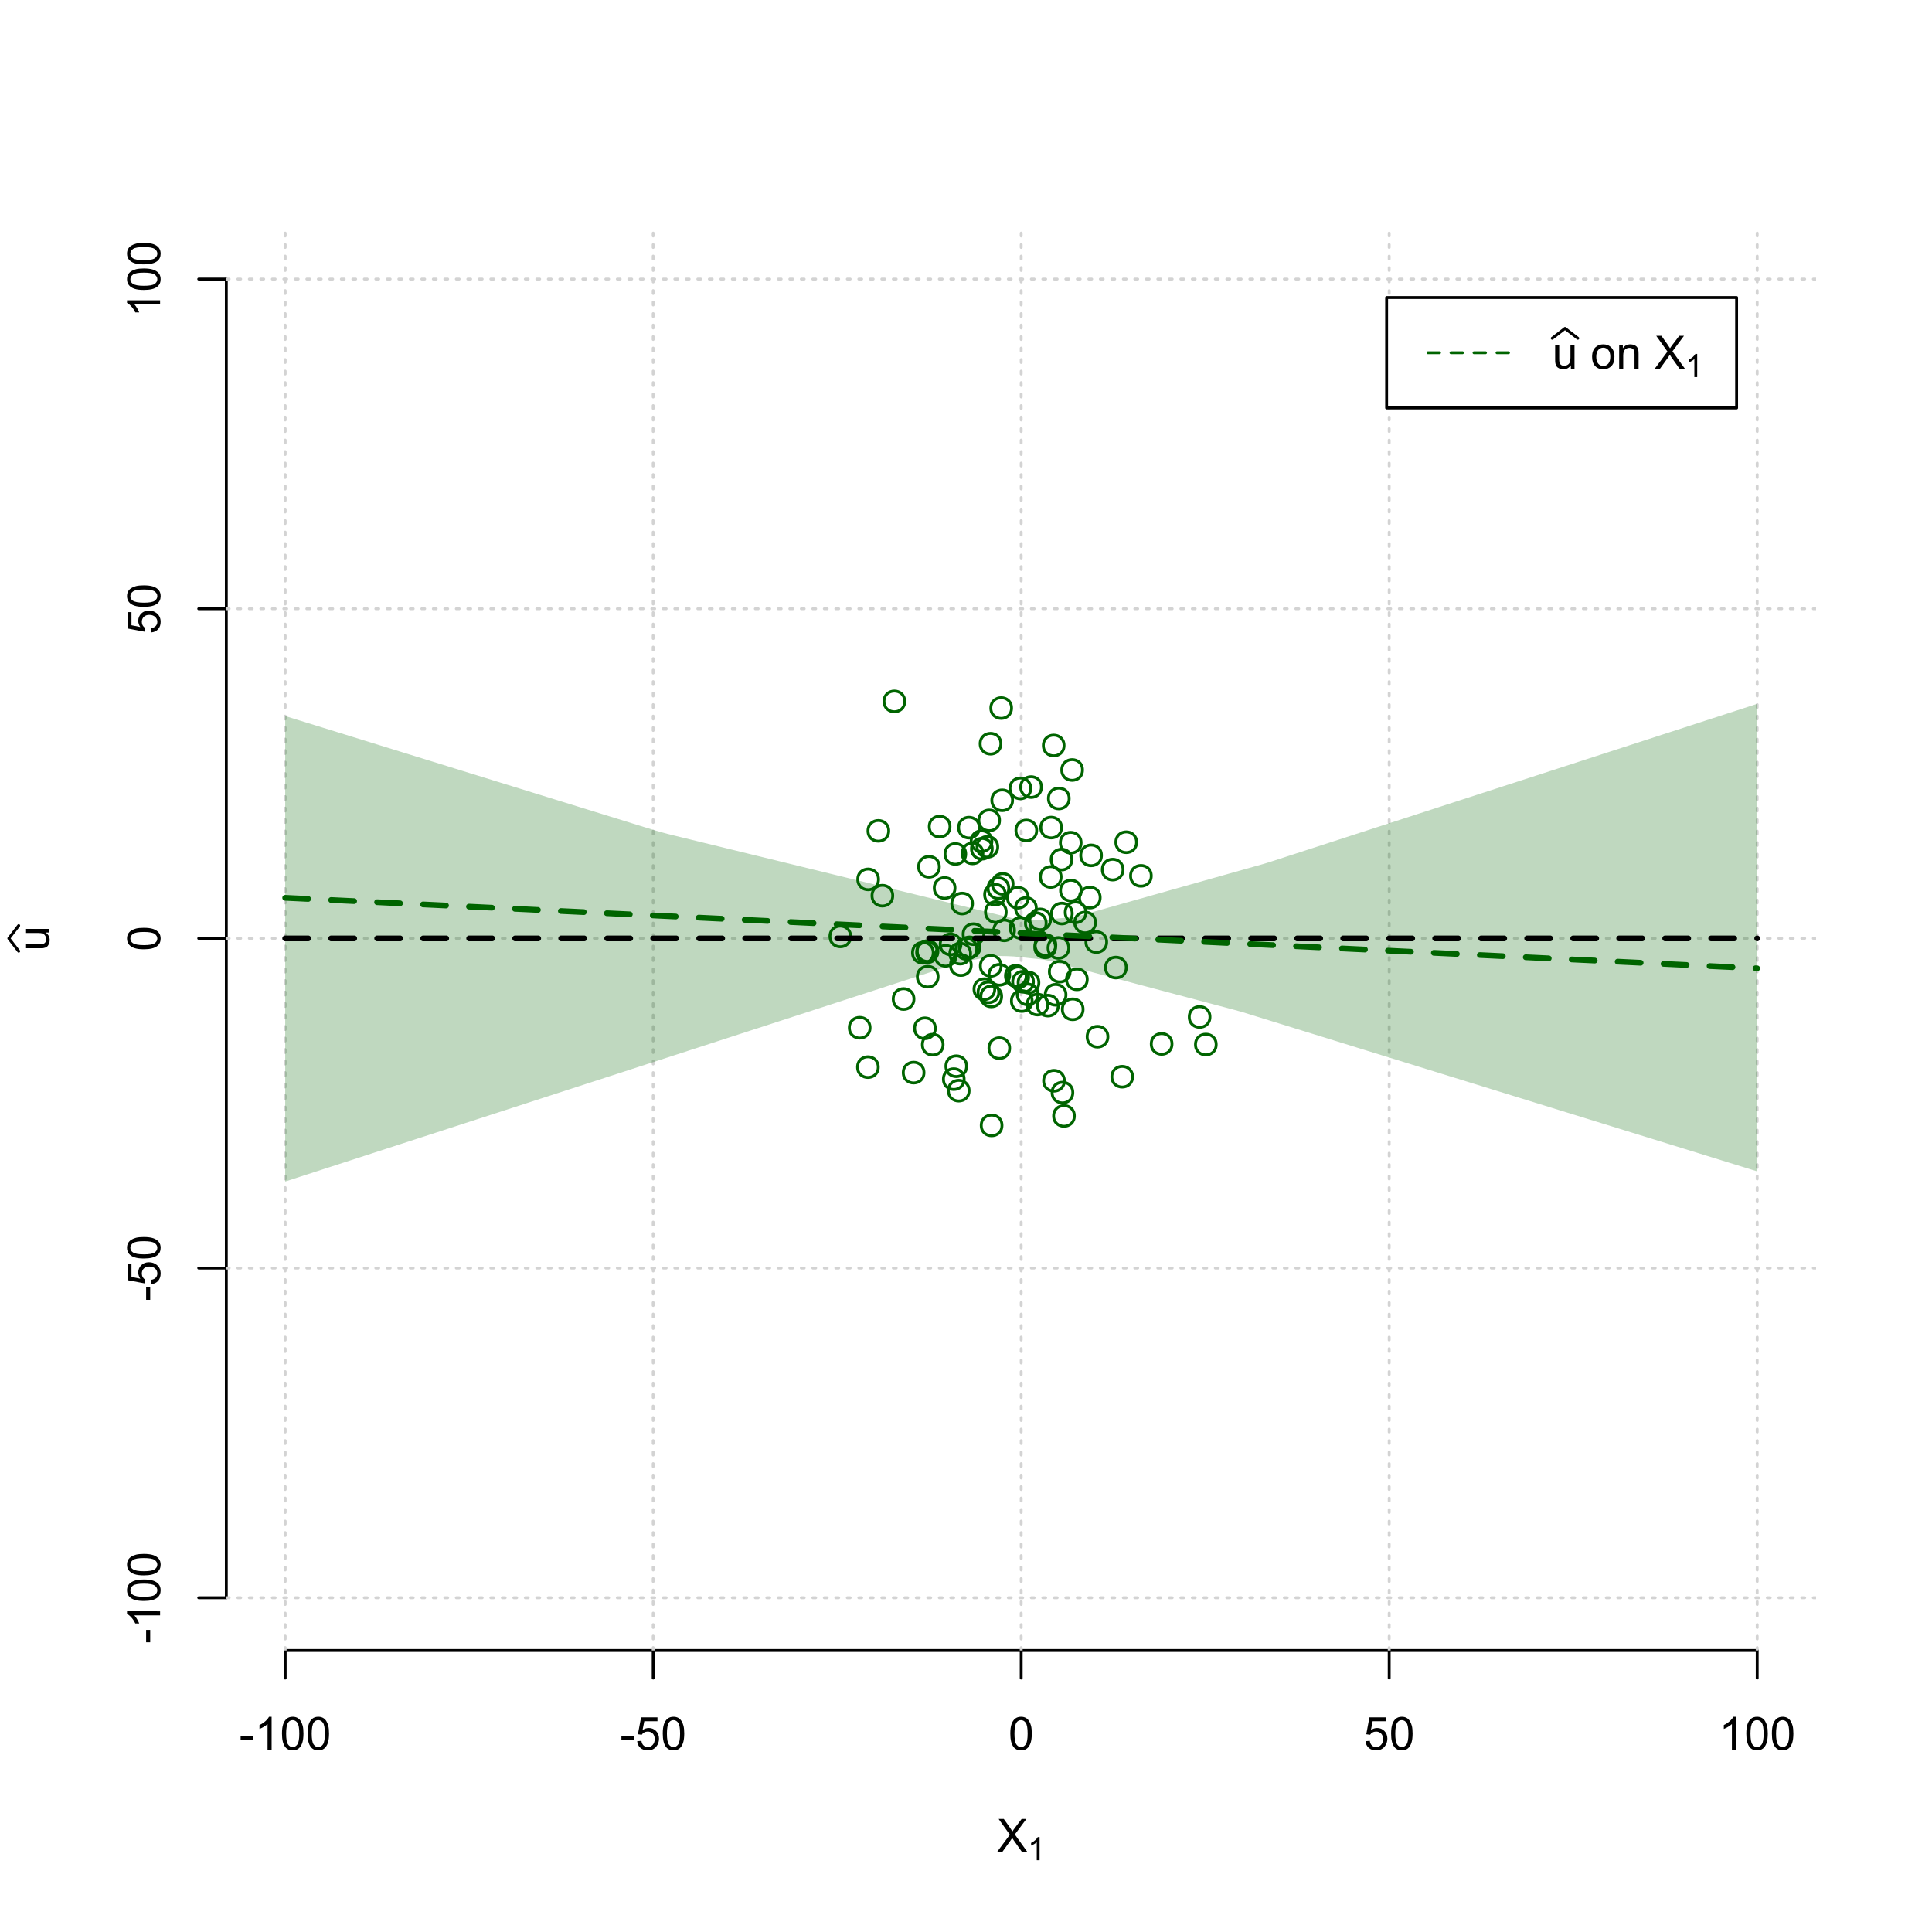 <?xml version="1.0" encoding="UTF-8"?>
<svg xmlns="http://www.w3.org/2000/svg" xmlns:xlink="http://www.w3.org/1999/xlink" width="504pt" height="504pt" viewBox="0 0 504 504" version="1.1">
<defs>
<g>
<symbol overflow="visible" id="glyph0-0">
<path style="stroke:none;" d="M 1.5 0 L 1.5 -7.5 L 7.5 -7.5 L 7.5 0 Z M 1.688 -0.188 L 7.312 -0.188 L 7.312 -7.312 L 1.688 -7.312 Z M 1.688 -0.188 "/>
</symbol>
<symbol overflow="visible" id="glyph0-1">
<path style="stroke:none;" d="M 0.055 0 L 3.375 -4.477 L 0.445 -8.59 L 1.797 -8.59 L 3.359 -6.387 C 3.68 -5.93 3.91 -5.578 4.047 -5.332 C 4.238 -5.645 4.465 -5.969 4.727 -6.312 L 6.457 -8.59 L 7.695 -8.59 L 4.676 -4.539 L 7.93 0 L 6.523 0 L 4.359 -3.062 C 4.238 -3.238 4.113 -3.43 3.984 -3.641 C 3.789 -3.324 3.652 -3.109 3.574 -2.992 L 1.418 0 Z M 0.055 0 "/>
</symbol>
<symbol overflow="visible" id="glyph0-2">
<path style="stroke:none;" d="M 0.383 -2.578 L 0.383 -3.641 L 3.621 -3.641 L 3.621 -2.578 Z M 0.383 -2.578 "/>
</symbol>
<symbol overflow="visible" id="glyph0-3">
<path style="stroke:none;" d="M 4.469 0 L 3.414 0 L 3.414 -6.719 C 3.16 -6.477 2.828 -6.234 2.414 -5.996 C 2 -5.75 1.629 -5.57 1.305 -5.449 L 1.305 -6.469 C 1.895 -6.742 2.41 -7.078 2.852 -7.477 C 3.293 -7.871 3.605 -8.254 3.789 -8.625 L 4.469 -8.625 Z M 4.469 0 "/>
</symbol>
<symbol overflow="visible" id="glyph0-4">
<path style="stroke:none;" d="M 0.5 -4.234 C 0.496 -5.246 0.602 -6.062 0.812 -6.688 C 1.02 -7.305 1.328 -7.785 1.742 -8.121 C 2.148 -8.457 2.668 -8.625 3.297 -8.625 C 3.758 -8.625 4.164 -8.531 4.512 -8.348 C 4.855 -8.16 5.141 -7.891 5.371 -7.543 C 5.594 -7.191 5.773 -6.766 5.906 -6.266 C 6.035 -5.762 6.098 -5.086 6.102 -4.234 C 6.098 -3.227 5.996 -2.414 5.789 -1.797 C 5.578 -1.176 5.266 -0.695 4.859 -0.359 C 4.445 -0.02 3.926 0.145 3.297 0.148 C 2.465 0.145 1.816 -0.148 1.348 -0.742 C 0.781 -1.457 0.496 -2.621 0.5 -4.234 Z M 1.582 -4.234 C 1.582 -2.824 1.746 -1.887 2.074 -1.418 C 2.402 -0.949 2.809 -0.715 3.297 -0.719 C 3.777 -0.715 4.184 -0.949 4.52 -1.422 C 4.848 -1.887 5.016 -2.824 5.016 -4.234 C 5.016 -5.648 4.848 -6.59 4.52 -7.055 C 4.184 -7.516 3.773 -7.746 3.289 -7.75 C 2.801 -7.746 2.414 -7.543 2.125 -7.137 C 1.762 -6.613 1.582 -5.645 1.582 -4.234 Z M 1.582 -4.234 "/>
</symbol>
<symbol overflow="visible" id="glyph0-5">
<path style="stroke:none;" d="M 0.5 -2.25 L 1.605 -2.344 C 1.684 -1.805 1.871 -1.398 2.176 -1.125 C 2.473 -0.852 2.836 -0.715 3.258 -0.719 C 3.766 -0.715 4.195 -0.906 4.547 -1.293 C 4.898 -1.672 5.074 -2.18 5.074 -2.82 C 5.074 -3.414 4.902 -3.891 4.566 -4.242 C 4.227 -4.59 3.785 -4.762 3.242 -4.766 C 2.898 -4.762 2.594 -4.684 2.32 -4.531 C 2.047 -4.375 1.832 -4.176 1.676 -3.93 L 0.688 -4.062 L 1.516 -8.473 L 5.789 -8.473 L 5.789 -7.465 L 2.359 -7.465 L 1.898 -5.156 C 2.414 -5.516 2.953 -5.695 3.523 -5.695 C 4.27 -5.695 4.902 -5.434 5.422 -4.914 C 5.934 -4.395 6.191 -3.727 6.195 -2.914 C 6.191 -2.133 5.965 -1.461 5.516 -0.898 C 4.961 -0.199 4.211 0.145 3.258 0.148 C 2.477 0.145 1.836 -0.07 1.344 -0.508 C 0.844 -0.941 0.562 -1.523 0.5 -2.25 Z M 0.5 -2.25 "/>
</symbol>
<symbol overflow="visible" id="glyph0-6">
<path style="stroke:none;" d="M 4.867 0 L 4.867 -0.914 C 4.379 -0.211 3.723 0.141 2.895 0.141 C 2.527 0.141 2.184 0.07 1.867 -0.07 C 1.547 -0.211 1.309 -0.387 1.156 -0.602 C 1 -0.812 0.895 -1.074 0.832 -1.383 C 0.785 -1.59 0.762 -1.918 0.766 -2.367 L 0.766 -6.223 L 1.82 -6.223 L 1.82 -2.773 C 1.816 -2.219 1.84 -1.848 1.887 -1.656 C 1.949 -1.379 2.09 -1.16 2.309 -1.004 C 2.523 -0.84 2.789 -0.762 3.105 -0.766 C 3.418 -0.762 3.715 -0.844 3.996 -1.008 C 4.273 -1.172 4.469 -1.391 4.586 -1.672 C 4.699 -1.949 4.758 -2.355 4.758 -2.891 L 4.758 -6.223 L 5.812 -6.223 L 5.812 0 Z M 4.867 0 "/>
</symbol>
<symbol overflow="visible" id="glyph0-7">
<path style="stroke:none;" d=""/>
</symbol>
<symbol overflow="visible" id="glyph0-8">
<path style="stroke:none;" d="M 0.398 -3.109 C 0.398 -4.262 0.719 -5.117 1.359 -5.672 C 1.895 -6.133 2.547 -6.363 3.316 -6.363 C 4.172 -6.363 4.871 -6.082 5.414 -5.52 C 5.953 -4.957 6.223 -4.184 6.227 -3.199 C 6.223 -2.398 6.102 -1.766 5.867 -1.309 C 5.625 -0.848 5.277 -0.492 4.82 -0.238 C 4.359 0.016 3.859 0.141 3.316 0.141 C 2.441 0.141 1.734 -0.137 1.203 -0.695 C 0.664 -1.254 0.398 -2.059 0.398 -3.109 Z M 1.484 -3.109 C 1.48 -2.309 1.656 -1.711 2.004 -1.32 C 2.348 -0.922 2.785 -0.727 3.316 -0.727 C 3.84 -0.727 4.273 -0.926 4.621 -1.324 C 4.969 -1.723 5.145 -2.328 5.145 -3.148 C 5.145 -3.914 4.969 -4.496 4.617 -4.895 C 4.266 -5.289 3.832 -5.488 3.316 -5.492 C 2.785 -5.488 2.348 -5.293 2.004 -4.898 C 1.656 -4.5 1.48 -3.902 1.484 -3.109 Z M 1.484 -3.109 "/>
</symbol>
<symbol overflow="visible" id="glyph0-9">
<path style="stroke:none;" d="M 0.789 0 L 0.789 -6.223 L 1.742 -6.223 L 1.742 -5.336 C 2.195 -6.02 2.855 -6.363 3.719 -6.363 C 4.09 -6.363 4.434 -6.293 4.754 -6.16 C 5.066 -6.023 5.305 -5.848 5.461 -5.633 C 5.617 -5.41 5.727 -5.152 5.789 -4.852 C 5.828 -4.656 5.848 -4.312 5.848 -3.828 L 5.848 0 L 4.793 0 L 4.793 -3.785 C 4.793 -4.215 4.75 -4.535 4.668 -4.75 C 4.586 -4.961 4.441 -5.129 4.234 -5.258 C 4.023 -5.383 3.777 -5.449 3.5 -5.449 C 3.047 -5.449 2.66 -5.305 2.332 -5.02 C 2.004 -4.734 1.84 -4.195 1.844 -3.398 L 1.844 0 Z M 0.789 0 "/>
</symbol>
<symbol overflow="visible" id="glyph1-0">
<path style="stroke:none;" d="M 1.051 0 L 1.051 -5.25 L 5.25 -5.25 L 5.25 0 Z M 1.18 -0.133 L 5.117 -0.133 L 5.117 -5.117 L 1.18 -5.117 Z M 1.18 -0.133 "/>
</symbol>
<symbol overflow="visible" id="glyph1-1">
<path style="stroke:none;" d="M 3.129 0 L 2.391 0 L 2.391 -4.703 C 2.211 -4.531 1.977 -4.363 1.691 -4.195 C 1.398 -4.023 1.141 -3.895 0.914 -3.812 L 0.914 -4.527 C 1.328 -4.719 1.688 -4.953 1.996 -5.234 C 2.305 -5.508 2.523 -5.777 2.652 -6.039 L 3.129 -6.039 Z M 3.129 0 "/>
</symbol>
<symbol overflow="visible" id="glyph2-0">
<path style="stroke:none;" d="M 0 -1.5 L -7.5 -1.5 L -7.5 -7.5 L 0 -7.5 Z M -0.188 -1.688 L -0.188 -7.312 L -7.312 -7.312 L -7.312 -1.688 Z M -0.188 -1.688 "/>
</symbol>
<symbol overflow="visible" id="glyph2-1">
<path style="stroke:none;" d="M 0 -4.867 L -0.914 -4.867 C -0.211 -4.379 0.141 -3.723 0.141 -2.895 C 0.141 -2.527 0.07 -2.184 -0.07 -1.867 C -0.211 -1.547 -0.387 -1.309 -0.598 -1.156 C -0.809 -1 -1.07 -0.895 -1.383 -0.832 C -1.59 -0.789 -1.918 -0.766 -2.367 -0.77 L -6.223 -0.77 L -6.223 -1.824 L -2.773 -1.824 C -2.219 -1.82 -1.848 -1.844 -1.656 -1.887 C -1.379 -1.949 -1.16 -2.09 -1.004 -2.309 C -0.84 -2.523 -0.762 -2.789 -0.766 -3.105 C -0.762 -3.418 -0.844 -3.715 -1.008 -3.996 C -1.172 -4.273 -1.391 -4.469 -1.672 -4.586 C -1.945 -4.699 -2.352 -4.758 -2.887 -4.758 L -6.223 -4.758 L -6.223 -5.812 L 0 -5.812 Z M 0 -4.867 "/>
</symbol>
<symbol overflow="visible" id="glyph2-2">
<path style="stroke:none;" d="M -2.578 -0.383 L -3.641 -0.383 L -3.641 -3.621 L -2.578 -3.621 Z M -2.578 -0.383 "/>
</symbol>
<symbol overflow="visible" id="glyph2-3">
<path style="stroke:none;" d="M 0 -4.469 L 0 -3.414 L -6.719 -3.418 C -6.477 -3.16 -6.234 -2.828 -5.996 -2.418 C -5.75 -2.004 -5.57 -1.633 -5.449 -1.309 L -6.469 -1.309 C -6.742 -1.895 -7.078 -2.41 -7.477 -2.852 C -7.871 -3.293 -8.254 -3.605 -8.625 -3.793 L -8.625 -4.473 Z M 0 -4.469 "/>
</symbol>
<symbol overflow="visible" id="glyph2-4">
<path style="stroke:none;" d="M -4.234 -0.5 C -5.246 -0.496 -6.062 -0.602 -6.688 -0.812 C -7.305 -1.02 -7.785 -1.328 -8.121 -1.742 C -8.457 -2.152 -8.625 -2.672 -8.625 -3.301 C -8.625 -3.758 -8.531 -4.164 -8.348 -4.512 C -8.16 -4.859 -7.891 -5.145 -7.543 -5.371 C -7.191 -5.594 -6.766 -5.773 -6.266 -5.906 C -5.762 -6.035 -5.086 -6.098 -4.234 -6.102 C -3.223 -6.098 -2.41 -5.996 -1.793 -5.789 C -1.176 -5.578 -0.695 -5.266 -0.359 -4.859 C -0.02 -4.445 0.145 -3.926 0.148 -3.297 C 0.145 -2.465 -0.148 -1.816 -0.742 -1.348 C -1.457 -0.781 -2.621 -0.496 -4.234 -0.5 Z M -4.234 -1.582 C -2.824 -1.582 -1.887 -1.746 -1.418 -2.074 C -0.949 -2.402 -0.715 -2.809 -0.719 -3.297 C -0.715 -3.777 -0.949 -4.184 -1.422 -4.52 C -1.887 -4.848 -2.824 -5.016 -4.234 -5.016 C -5.648 -5.016 -6.59 -4.848 -7.055 -4.52 C -7.516 -4.188 -7.746 -3.777 -7.75 -3.289 C -7.746 -2.801 -7.543 -2.414 -7.137 -2.129 C -6.613 -1.762 -5.645 -1.582 -4.234 -1.582 Z M -4.234 -1.582 "/>
</symbol>
<symbol overflow="visible" id="glyph2-5">
<path style="stroke:none;" d="M -2.25 -0.5 L -2.344 -1.605 C -1.805 -1.684 -1.398 -1.871 -1.125 -2.176 C -0.852 -2.473 -0.715 -2.836 -0.719 -3.258 C -0.715 -3.766 -0.906 -4.195 -1.293 -4.547 C -1.672 -4.898 -2.18 -5.074 -2.816 -5.074 C -3.414 -5.074 -3.891 -4.902 -4.242 -4.566 C -4.59 -4.227 -4.762 -3.785 -4.766 -3.242 C -4.762 -2.898 -4.684 -2.594 -4.531 -2.32 C -4.375 -2.047 -4.176 -1.832 -3.93 -1.676 L -4.062 -0.688 L -8.473 -1.52 L -8.473 -5.789 L -7.465 -5.789 L -7.465 -2.363 L -5.156 -1.898 C -5.516 -2.414 -5.695 -2.953 -5.695 -3.523 C -5.695 -4.27 -5.434 -4.902 -4.914 -5.422 C -4.395 -5.934 -3.727 -6.191 -2.91 -6.195 C -2.133 -6.191 -1.461 -5.965 -0.895 -5.516 C -0.199 -4.961 0.145 -4.211 0.148 -3.258 C 0.145 -2.477 -0.07 -1.836 -0.508 -1.344 C -0.941 -0.848 -1.523 -0.566 -2.25 -0.5 Z M -2.25 -0.5 "/>
</symbol>
</g>
<clipPath id="clip1">
  <path d="M 74 59.039 L 75 59.039 L 75 430.559 L 74 430.559 Z M 74 59.039 "/>
</clipPath>
<clipPath id="clip2">
  <path d="M 170 59.039 L 171 59.039 L 171 430.559 L 170 430.559 Z M 170 59.039 "/>
</clipPath>
<clipPath id="clip3">
  <path d="M 266 59.039 L 267 59.039 L 267 430.559 L 266 430.559 Z M 266 59.039 "/>
</clipPath>
<clipPath id="clip4">
  <path d="M 362 59.039 L 363 59.039 L 363 430.559 L 362 430.559 Z M 362 59.039 "/>
</clipPath>
<clipPath id="clip5">
  <path d="M 458 59.039 L 459 59.039 L 459 430.559 L 458 430.559 Z M 458 59.039 "/>
</clipPath>
<clipPath id="clip6">
  <path d="M 59.039 416 L 473.758 416 L 473.758 418 L 59.039 418 Z M 59.039 416 "/>
</clipPath>
<clipPath id="clip7">
  <path d="M 59.039 330 L 473.758 330 L 473.758 332 L 59.039 332 Z M 59.039 330 "/>
</clipPath>
<clipPath id="clip8">
  <path d="M 59.039 244 L 473.758 244 L 473.758 246 L 59.039 246 Z M 59.039 244 "/>
</clipPath>
<clipPath id="clip9">
  <path d="M 59.039 158 L 473.758 158 L 473.758 160 L 59.039 160 Z M 59.039 158 "/>
</clipPath>
<clipPath id="clip10">
  <path d="M 59.039 72 L 473.758 72 L 473.758 74 L 59.039 74 Z M 59.039 72 "/>
</clipPath>
</defs>
<g id="surface3366">
<rect x="0" y="0" width="504" height="504" style="fill:rgb(100%,100%,100%);fill-opacity:1;stroke:none;"/>
<g style="fill:rgb(0%,0%,0%);fill-opacity:1;">
  <use xlink:href="#glyph0-1" x="260.062" y="483.102"/>
</g>
<g style="fill:rgb(0%,0%,0%);fill-opacity:1;">
  <use xlink:href="#glyph1-1" x="268.066" y="485.281"/>
</g>
<g style="fill:rgb(0%,0%,0%);fill-opacity:1;">
  <use xlink:href="#glyph2-1" x="12.82" y="248.137"/>
</g>
<path style="fill:none;stroke-width:0.75;stroke-linecap:round;stroke-linejoin:round;stroke:rgb(0%,0%,0%);stroke-opacity:1;stroke-miterlimit:10;" d="M 4.879 248.137 L 2.301 244.801 L 4.879 241.465 "/>
<path style="fill:none;stroke-width:0.75;stroke-linecap:round;stroke-linejoin:round;stroke:rgb(0%,0%,0%);stroke-opacity:1;stroke-miterlimit:10;" d="M 74.398 430.559 L 458.398 430.559 "/>
<path style="fill:none;stroke-width:0.75;stroke-linecap:round;stroke-linejoin:round;stroke:rgb(0%,0%,0%);stroke-opacity:1;stroke-miterlimit:10;" d="M 74.398 430.559 L 74.398 437.762 "/>
<path style="fill:none;stroke-width:0.75;stroke-linecap:round;stroke-linejoin:round;stroke:rgb(0%,0%,0%);stroke-opacity:1;stroke-miterlimit:10;" d="M 170.398 430.559 L 170.398 437.762 "/>
<path style="fill:none;stroke-width:0.75;stroke-linecap:round;stroke-linejoin:round;stroke:rgb(0%,0%,0%);stroke-opacity:1;stroke-miterlimit:10;" d="M 266.398 430.559 L 266.398 437.762 "/>
<path style="fill:none;stroke-width:0.75;stroke-linecap:round;stroke-linejoin:round;stroke:rgb(0%,0%,0%);stroke-opacity:1;stroke-miterlimit:10;" d="M 362.398 430.559 L 362.398 437.762 "/>
<path style="fill:none;stroke-width:0.75;stroke-linecap:round;stroke-linejoin:round;stroke:rgb(0%,0%,0%);stroke-opacity:1;stroke-miterlimit:10;" d="M 458.398 430.559 L 458.398 437.762 "/>
<g style="fill:rgb(0%,0%,0%);fill-opacity:1;">
  <use xlink:href="#glyph0-2" x="62.391" y="456.48"/>
  <use xlink:href="#glyph0-3" x="66.387" y="456.48"/>
  <use xlink:href="#glyph0-4" x="73.061" y="456.48"/>
  <use xlink:href="#glyph0-4" x="79.734" y="456.48"/>
</g>
<g style="fill:rgb(0%,0%,0%);fill-opacity:1;">
  <use xlink:href="#glyph0-2" x="161.727" y="456.48"/>
  <use xlink:href="#glyph0-5" x="165.723" y="456.48"/>
  <use xlink:href="#glyph0-4" x="172.396" y="456.48"/>
</g>
<g style="fill:rgb(0%,0%,0%);fill-opacity:1;">
  <use xlink:href="#glyph0-4" x="263.062" y="456.48"/>
</g>
<g style="fill:rgb(0%,0%,0%);fill-opacity:1;">
  <use xlink:href="#glyph0-5" x="355.727" y="456.48"/>
  <use xlink:href="#glyph0-4" x="362.4" y="456.48"/>
</g>
<g style="fill:rgb(0%,0%,0%);fill-opacity:1;">
  <use xlink:href="#glyph0-3" x="448.387" y="456.48"/>
  <use xlink:href="#glyph0-4" x="455.061" y="456.48"/>
  <use xlink:href="#glyph0-4" x="461.734" y="456.48"/>
</g>
<path style="fill:none;stroke-width:0.75;stroke-linecap:round;stroke-linejoin:round;stroke:rgb(0%,0%,0%);stroke-opacity:1;stroke-miterlimit:10;" d="M 59.039 416.801 L 59.039 72.801 "/>
<path style="fill:none;stroke-width:0.75;stroke-linecap:round;stroke-linejoin:round;stroke:rgb(0%,0%,0%);stroke-opacity:1;stroke-miterlimit:10;" d="M 59.039 416.801 L 51.84 416.801 "/>
<path style="fill:none;stroke-width:0.75;stroke-linecap:round;stroke-linejoin:round;stroke:rgb(0%,0%,0%);stroke-opacity:1;stroke-miterlimit:10;" d="M 59.039 330.801 L 51.84 330.801 "/>
<path style="fill:none;stroke-width:0.75;stroke-linecap:round;stroke-linejoin:round;stroke:rgb(0%,0%,0%);stroke-opacity:1;stroke-miterlimit:10;" d="M 59.039 244.801 L 51.84 244.801 "/>
<path style="fill:none;stroke-width:0.75;stroke-linecap:round;stroke-linejoin:round;stroke:rgb(0%,0%,0%);stroke-opacity:1;stroke-miterlimit:10;" d="M 59.039 158.801 L 51.84 158.801 "/>
<path style="fill:none;stroke-width:0.75;stroke-linecap:round;stroke-linejoin:round;stroke:rgb(0%,0%,0%);stroke-opacity:1;stroke-miterlimit:10;" d="M 59.039 72.801 L 51.84 72.801 "/>
<g style="fill:rgb(0%,0%,0%);fill-opacity:1;">
  <use xlink:href="#glyph2-2" x="41.762" y="428.809"/>
  <use xlink:href="#glyph2-3" x="41.762" y="424.812"/>
  <use xlink:href="#glyph2-4" x="41.762" y="418.139"/>
  <use xlink:href="#glyph2-4" x="41.762" y="411.465"/>
</g>
<g style="fill:rgb(0%,0%,0%);fill-opacity:1;">
  <use xlink:href="#glyph2-2" x="41.762" y="339.473"/>
  <use xlink:href="#glyph2-5" x="41.762" y="335.477"/>
  <use xlink:href="#glyph2-4" x="41.762" y="328.803"/>
</g>
<g style="fill:rgb(0%,0%,0%);fill-opacity:1;">
  <use xlink:href="#glyph2-4" x="41.762" y="248.137"/>
</g>
<g style="fill:rgb(0%,0%,0%);fill-opacity:1;">
  <use xlink:href="#glyph2-5" x="41.762" y="165.473"/>
  <use xlink:href="#glyph2-4" x="41.762" y="158.799"/>
</g>
<g style="fill:rgb(0%,0%,0%);fill-opacity:1;">
  <use xlink:href="#glyph2-3" x="41.762" y="82.812"/>
  <use xlink:href="#glyph2-4" x="41.762" y="76.139"/>
  <use xlink:href="#glyph2-4" x="41.762" y="69.465"/>
</g>
<g clip-path="url(#clip1)" clip-rule="nonzero">
<path style="fill:none;stroke-width:0.75;stroke-linecap:round;stroke-linejoin:round;stroke:rgb(82.745%,82.745%,82.745%);stroke-opacity:1;stroke-dasharray:0.75,2.25;stroke-miterlimit:10;" d="M 74.398 430.559 L 74.398 59.039 "/>
</g>
<g clip-path="url(#clip2)" clip-rule="nonzero">
<path style="fill:none;stroke-width:0.75;stroke-linecap:round;stroke-linejoin:round;stroke:rgb(82.745%,82.745%,82.745%);stroke-opacity:1;stroke-dasharray:0.75,2.25;stroke-miterlimit:10;" d="M 170.398 430.559 L 170.398 59.039 "/>
</g>
<g clip-path="url(#clip3)" clip-rule="nonzero">
<path style="fill:none;stroke-width:0.75;stroke-linecap:round;stroke-linejoin:round;stroke:rgb(82.745%,82.745%,82.745%);stroke-opacity:1;stroke-dasharray:0.75,2.25;stroke-miterlimit:10;" d="M 266.398 430.559 L 266.398 59.039 "/>
</g>
<g clip-path="url(#clip4)" clip-rule="nonzero">
<path style="fill:none;stroke-width:0.75;stroke-linecap:round;stroke-linejoin:round;stroke:rgb(82.745%,82.745%,82.745%);stroke-opacity:1;stroke-dasharray:0.75,2.25;stroke-miterlimit:10;" d="M 362.398 430.559 L 362.398 59.039 "/>
</g>
<g clip-path="url(#clip5)" clip-rule="nonzero">
<path style="fill:none;stroke-width:0.75;stroke-linecap:round;stroke-linejoin:round;stroke:rgb(82.745%,82.745%,82.745%);stroke-opacity:1;stroke-dasharray:0.75,2.25;stroke-miterlimit:10;" d="M 458.398 430.559 L 458.398 59.039 "/>
</g>
<g clip-path="url(#clip6)" clip-rule="nonzero">
<path style="fill:none;stroke-width:0.75;stroke-linecap:round;stroke-linejoin:round;stroke:rgb(82.745%,82.745%,82.745%);stroke-opacity:1;stroke-dasharray:0.75,2.25;stroke-miterlimit:10;" d="M 59.039 416.801 L 473.762 416.801 "/>
</g>
<g clip-path="url(#clip7)" clip-rule="nonzero">
<path style="fill:none;stroke-width:0.75;stroke-linecap:round;stroke-linejoin:round;stroke:rgb(82.745%,82.745%,82.745%);stroke-opacity:1;stroke-dasharray:0.75,2.25;stroke-miterlimit:10;" d="M 59.039 330.801 L 473.762 330.801 "/>
</g>
<g clip-path="url(#clip8)" clip-rule="nonzero">
<path style="fill:none;stroke-width:0.75;stroke-linecap:round;stroke-linejoin:round;stroke:rgb(82.745%,82.745%,82.745%);stroke-opacity:1;stroke-dasharray:0.75,2.25;stroke-miterlimit:10;" d="M 59.039 244.801 L 473.762 244.801 "/>
</g>
<g clip-path="url(#clip9)" clip-rule="nonzero">
<path style="fill:none;stroke-width:0.75;stroke-linecap:round;stroke-linejoin:round;stroke:rgb(82.745%,82.745%,82.745%);stroke-opacity:1;stroke-dasharray:0.75,2.25;stroke-miterlimit:10;" d="M 59.039 158.801 L 473.762 158.801 "/>
</g>
<g clip-path="url(#clip10)" clip-rule="nonzero">
<path style="fill:none;stroke-width:0.75;stroke-linecap:round;stroke-linejoin:round;stroke:rgb(82.745%,82.745%,82.745%);stroke-opacity:1;stroke-dasharray:0.75,2.25;stroke-miterlimit:10;" d="M 59.039 72.801 L 473.762 72.801 "/>
</g>
<path style=" stroke:none;fill-rule:nonzero;fill:rgb(0%,39.216%,0%);fill-opacity:0.251;" d="M 74.398 127.398 L 74.398 186.789 L 76.32 187.383 L 78.238 187.977 L 80.16 188.57 L 82.078 189.164 L 85.922 190.352 L 87.84 190.945 L 89.762 191.539 L 91.68 192.133 L 93.602 192.727 L 95.52 193.32 L 97.441 193.914 L 99.359 194.508 L 101.281 195.102 L 103.199 195.695 L 105.121 196.289 L 107.039 196.883 L 108.961 197.477 L 110.879 198.07 L 112.801 198.664 L 114.719 199.258 L 116.641 199.852 L 118.559 200.449 L 120.48 201.043 L 122.398 201.637 L 124.32 202.23 L 126.238 202.824 L 128.16 203.418 L 130.078 204.012 L 133.922 205.199 L 135.84 205.793 L 137.762 206.387 L 139.68 206.98 L 141.602 207.574 L 143.52 208.168 L 145.441 208.762 L 147.359 209.355 L 149.281 209.949 L 151.199 210.543 L 153.121 211.137 L 155.039 211.73 L 156.961 212.324 L 158.879 212.918 L 160.801 213.512 L 162.719 214.105 L 164.641 214.703 L 166.559 215.297 L 168.48 215.891 L 170.398 216.484 L 172.32 217.043 L 174.238 217.559 L 176.16 218.039 L 178.078 218.508 L 181.922 219.445 L 183.84 219.914 L 185.762 220.383 L 187.68 220.852 L 189.602 221.32 L 191.52 221.789 L 193.441 222.262 L 195.359 222.73 L 197.281 223.199 L 199.199 223.668 L 201.121 224.137 L 203.039 224.605 L 204.961 225.074 L 206.879 225.543 L 208.801 226.012 L 210.719 226.48 L 212.641 226.949 L 214.559 227.422 L 216.48 227.891 L 218.398 228.359 L 220.32 228.828 L 222.238 229.297 L 224.16 229.766 L 226.078 230.234 L 229.922 231.172 L 231.84 231.641 L 233.762 232.109 L 235.68 232.582 L 237.602 233.051 L 239.52 233.52 L 241.441 233.988 L 243.359 234.457 L 245.281 234.926 L 247.199 235.395 L 249.121 235.863 L 251.039 236.332 L 252.961 236.801 L 254.879 237.273 L 256.801 237.742 L 258.719 238.211 L 260.641 238.68 L 262.559 239.148 L 264.48 239.617 L 266.398 239.746 L 268.32 239.848 L 270.238 239.945 L 272.16 240 L 274.078 239.801 L 276 239.605 L 277.922 239.406 L 279.84 239.211 L 281.762 238.855 L 283.68 238.316 L 285.602 237.773 L 287.52 237.234 L 289.441 236.691 L 291.359 236.152 L 293.281 235.609 L 295.199 235.07 L 297.121 234.527 L 299.039 233.988 L 300.961 233.445 L 302.879 232.906 L 304.801 232.363 L 306.719 231.824 L 308.641 231.281 L 310.559 230.742 L 312.48 230.199 L 314.398 229.66 L 316.32 229.117 L 318.238 228.578 L 320.16 228.035 L 322.078 227.496 L 324 226.953 L 325.922 226.414 L 327.84 225.871 L 329.762 225.332 L 331.68 224.734 L 333.602 224.109 L 335.52 223.488 L 337.441 222.863 L 339.359 222.242 L 341.281 221.617 L 343.199 220.996 L 345.121 220.371 L 347.039 219.75 L 348.961 219.125 L 350.879 218.504 L 352.801 217.879 L 354.719 217.254 L 356.641 216.633 L 358.559 216.008 L 360.48 215.387 L 362.398 214.762 L 364.32 214.141 L 366.238 213.516 L 368.16 212.895 L 370.078 212.27 L 372 211.648 L 373.922 211.023 L 375.84 210.402 L 377.762 209.777 L 379.68 209.156 L 381.602 208.531 L 383.52 207.91 L 385.441 207.285 L 387.359 206.664 L 389.281 206.039 L 391.199 205.418 L 393.121 204.793 L 395.039 204.172 L 396.961 203.547 L 398.879 202.926 L 400.801 202.301 L 402.719 201.68 L 404.641 201.055 L 406.559 200.434 L 408.48 199.809 L 410.398 199.188 L 412.32 198.562 L 414.238 197.941 L 416.16 197.316 L 418.078 196.695 L 420 196.07 L 421.922 195.449 L 423.84 194.824 L 425.762 194.203 L 427.68 193.578 L 429.602 192.953 L 431.52 192.332 L 433.441 191.707 L 435.359 191.086 L 437.281 190.461 L 439.199 189.84 L 441.121 189.215 L 443.039 188.594 L 444.961 187.969 L 446.879 187.348 L 448.801 186.723 L 450.719 186.102 L 452.641 185.477 L 454.559 184.855 L 456.48 184.23 L 458.398 183.609 L 458.398 121.301 L 458.398 364.961 L 458.398 305.57 L 456.48 304.977 L 454.559 304.383 L 452.641 303.789 L 450.719 303.195 L 448.801 302.602 L 446.879 302.008 L 444.961 301.41 L 443.039 300.816 L 441.121 300.223 L 439.199 299.629 L 437.281 299.035 L 435.359 298.441 L 433.441 297.848 L 431.52 297.254 L 429.602 296.66 L 427.68 296.066 L 425.762 295.473 L 423.84 294.879 L 421.922 294.285 L 418.078 293.098 L 416.16 292.504 L 414.238 291.91 L 412.32 291.316 L 410.398 290.723 L 408.48 290.129 L 406.559 289.535 L 404.641 288.941 L 402.719 288.348 L 400.801 287.754 L 398.879 287.156 L 396.961 286.562 L 395.039 285.969 L 393.121 285.375 L 391.199 284.781 L 389.281 284.188 L 387.359 283.594 L 385.441 283 L 383.52 282.406 L 381.602 281.812 L 379.68 281.219 L 377.762 280.625 L 375.84 280.031 L 373.922 279.438 L 370.078 278.25 L 368.16 277.656 L 366.238 277.062 L 364.32 276.469 L 362.398 275.875 L 360.48 275.281 L 358.559 274.688 L 356.641 274.094 L 354.719 273.5 L 352.801 272.906 L 350.879 272.309 L 348.961 271.715 L 347.039 271.121 L 345.121 270.527 L 343.199 269.934 L 341.281 269.34 L 339.359 268.746 L 337.441 268.152 L 335.52 267.559 L 333.602 266.965 L 331.68 266.371 L 329.762 265.777 L 327.84 265.184 L 325.922 264.59 L 324 263.996 L 322.078 263.461 L 320.16 262.949 L 318.238 262.441 L 316.32 261.934 L 314.398 261.426 L 312.48 260.914 L 310.559 260.406 L 308.641 259.898 L 306.719 259.391 L 304.801 258.879 L 302.879 258.371 L 300.961 257.863 L 299.039 257.355 L 297.121 256.844 L 295.199 256.336 L 293.281 255.828 L 291.359 255.32 L 289.441 254.809 L 287.52 254.301 L 285.602 253.793 L 283.68 253.281 L 281.762 252.773 L 279.84 252.266 L 277.922 251.758 L 276 251.246 L 274.078 250.738 L 272.16 250.316 L 270.238 250.113 L 268.32 249.914 L 266.398 249.711 L 264.48 249.508 L 262.559 249.418 L 260.641 249.387 L 258.719 249.52 L 256.801 249.871 L 254.879 250.219 L 252.961 250.57 L 251.039 250.941 L 249.121 251.527 L 247.199 252.148 L 245.281 252.773 L 243.359 253.395 L 241.441 254.02 L 239.52 254.641 L 237.602 255.266 L 235.68 255.887 L 233.762 256.512 L 231.84 257.133 L 229.922 257.758 L 228 258.379 L 226.078 259.004 L 224.16 259.625 L 222.238 260.25 L 220.32 260.871 L 218.398 261.496 L 216.48 262.117 L 214.559 262.742 L 212.641 263.363 L 210.719 263.988 L 208.801 264.609 L 206.879 265.234 L 204.961 265.859 L 203.039 266.48 L 201.121 267.105 L 199.199 267.727 L 197.281 268.352 L 195.359 268.973 L 193.441 269.598 L 191.52 270.219 L 189.602 270.844 L 187.68 271.465 L 185.762 272.09 L 183.84 272.711 L 181.922 273.336 L 180 273.957 L 178.078 274.582 L 176.16 275.203 L 174.238 275.828 L 172.32 276.449 L 170.398 277.074 L 168.48 277.695 L 166.559 278.32 L 164.641 278.941 L 162.719 279.566 L 160.801 280.188 L 158.879 280.812 L 156.961 281.434 L 155.039 282.059 L 153.121 282.68 L 151.199 283.305 L 149.281 283.926 L 147.359 284.551 L 145.441 285.172 L 143.52 285.797 L 141.602 286.418 L 139.68 287.043 L 137.762 287.664 L 135.84 288.289 L 133.922 288.91 L 130.078 290.16 L 128.16 290.781 L 126.238 291.406 L 124.32 292.027 L 122.398 292.652 L 120.48 293.273 L 118.559 293.898 L 116.641 294.52 L 114.719 295.145 L 112.801 295.766 L 110.879 296.391 L 108.961 297.012 L 107.039 297.637 L 105.121 298.258 L 103.199 298.883 L 101.281 299.504 L 99.359 300.129 L 97.441 300.75 L 95.52 301.375 L 93.602 301.996 L 91.68 302.621 L 89.762 303.242 L 87.84 303.867 L 85.922 304.488 L 84 305.113 L 82.078 305.734 L 80.16 306.359 L 78.238 306.98 L 76.32 307.605 L 74.398 308.227 L 74.398 370.539 Z M 74.398 127.398 "/>
<path style="fill:none;stroke-width:0.75;stroke-linecap:round;stroke-linejoin:round;stroke:rgb(0%,39.216%,0%);stroke-opacity:1;stroke-miterlimit:10;" d="M 263.391 273.426 C 263.391 277.027 257.992 277.027 257.992 273.426 C 257.992 269.824 263.391 269.824 263.391 273.426 "/>
<path style="fill:none;stroke-width:0.75;stroke-linecap:round;stroke-linejoin:round;stroke:rgb(0%,39.216%,0%);stroke-opacity:1;stroke-miterlimit:10;" d="M 255.621 247.137 C 255.621 250.734 250.219 250.734 250.219 247.137 C 250.219 243.535 255.621 243.535 255.621 247.137 "/>
<path style="fill:none;stroke-width:0.75;stroke-linecap:round;stroke-linejoin:round;stroke:rgb(0%,39.216%,0%);stroke-opacity:1;stroke-miterlimit:10;" d="M 245.043 226.121 C 245.043 229.723 239.641 229.723 239.641 226.121 C 239.641 222.523 245.043 222.523 245.043 226.121 "/>
<path style="fill:none;stroke-width:0.75;stroke-linecap:round;stroke-linejoin:round;stroke:rgb(0%,39.216%,0%);stroke-opacity:1;stroke-miterlimit:10;" d="M 260.277 220.918 C 260.277 224.52 254.879 224.52 254.879 220.918 C 254.879 217.32 260.277 217.32 260.277 220.918 "/>
<path style="fill:none;stroke-width:0.75;stroke-linecap:round;stroke-linejoin:round;stroke:rgb(0%,39.216%,0%);stroke-opacity:1;stroke-miterlimit:10;" d="M 264.648 242.699 C 264.648 246.301 259.246 246.301 259.246 242.699 C 259.246 239.102 264.648 239.102 264.648 242.699 "/>
<path style="fill:none;stroke-width:0.75;stroke-linecap:round;stroke-linejoin:round;stroke:rgb(0%,39.216%,0%);stroke-opacity:1;stroke-miterlimit:10;" d="M 268.887 205.66 C 268.887 209.262 263.484 209.262 263.484 205.66 C 263.484 202.059 268.887 202.059 268.887 205.66 "/>
<path style="fill:none;stroke-width:0.75;stroke-linecap:round;stroke-linejoin:round;stroke:rgb(0%,39.216%,0%);stroke-opacity:1;stroke-miterlimit:10;" d="M 268.957 242.07 C 268.957 245.672 263.555 245.672 263.555 242.07 C 263.555 238.473 268.957 238.473 268.957 242.07 "/>
<path style="fill:none;stroke-width:0.75;stroke-linecap:round;stroke-linejoin:round;stroke:rgb(0%,39.216%,0%);stroke-opacity:1;stroke-miterlimit:10;" d="M 275.43 246.535 C 275.43 250.133 270.031 250.133 270.031 246.535 C 270.031 242.934 275.43 242.934 275.43 246.535 "/>
<path style="fill:none;stroke-width:0.75;stroke-linecap:round;stroke-linejoin:round;stroke:rgb(0%,39.216%,0%);stroke-opacity:1;stroke-miterlimit:10;" d="M 261.383 293.582 C 261.383 297.184 255.98 297.184 255.98 293.582 C 255.98 289.984 261.383 289.984 261.383 293.582 "/>
<path style="fill:none;stroke-width:0.75;stroke-linecap:round;stroke-linejoin:round;stroke:rgb(0%,39.216%,0%);stroke-opacity:1;stroke-miterlimit:10;" d="M 280.266 291.113 C 280.266 294.711 274.863 294.711 274.863 291.113 C 274.863 287.512 280.266 287.512 280.266 291.113 "/>
<path style="fill:none;stroke-width:0.75;stroke-linecap:round;stroke-linejoin:round;stroke:rgb(0%,39.216%,0%);stroke-opacity:1;stroke-miterlimit:10;" d="M 289.012 270.445 C 289.012 274.043 283.609 274.043 283.609 270.445 C 283.609 266.844 289.012 266.844 289.012 270.445 "/>
<path style="fill:none;stroke-width:0.75;stroke-linecap:round;stroke-linejoin:round;stroke:rgb(0%,39.216%,0%);stroke-opacity:1;stroke-miterlimit:10;" d="M 279.148 253.465 C 279.148 257.062 273.75 257.062 273.75 253.465 C 273.75 249.863 279.148 249.863 279.148 253.465 "/>
<path style="fill:none;stroke-width:0.75;stroke-linecap:round;stroke-linejoin:round;stroke:rgb(0%,39.216%,0%);stroke-opacity:1;stroke-miterlimit:10;" d="M 305.734 272.324 C 305.734 275.922 300.332 275.922 300.332 272.324 C 300.332 268.723 305.734 268.723 305.734 272.324 "/>
<path style="fill:none;stroke-width:0.75;stroke-linecap:round;stroke-linejoin:round;stroke:rgb(0%,39.216%,0%);stroke-opacity:1;stroke-miterlimit:10;" d="M 282.062 232.324 C 282.062 235.922 276.664 235.922 276.664 232.324 C 276.664 228.723 282.062 228.723 282.062 232.324 "/>
<path style="fill:none;stroke-width:0.75;stroke-linecap:round;stroke-linejoin:round;stroke:rgb(0%,39.216%,0%);stroke-opacity:1;stroke-miterlimit:10;" d="M 261.094 194.012 C 261.094 197.613 255.695 197.613 255.695 194.012 C 255.695 190.414 261.094 190.414 261.094 194.012 "/>
<path style="fill:none;stroke-width:0.75;stroke-linecap:round;stroke-linejoin:round;stroke:rgb(0%,39.216%,0%);stroke-opacity:1;stroke-miterlimit:10;" d="M 260.75 214.012 C 260.75 217.609 255.352 217.609 255.352 214.012 C 255.352 210.41 260.75 210.41 260.75 214.012 "/>
<path style="fill:none;stroke-width:0.75;stroke-linecap:round;stroke-linejoin:round;stroke:rgb(0%,39.216%,0%);stroke-opacity:1;stroke-miterlimit:10;" d="M 277.656 281.938 C 277.656 285.535 272.254 285.535 272.254 281.938 C 272.254 278.336 277.656 278.336 277.656 281.938 "/>
<path style="fill:none;stroke-width:0.75;stroke-linecap:round;stroke-linejoin:round;stroke:rgb(0%,39.216%,0%);stroke-opacity:1;stroke-miterlimit:10;" d="M 262.27 233.391 C 262.27 236.988 256.867 236.988 256.867 233.391 C 256.867 229.789 262.27 229.789 262.27 233.391 "/>
<path style="fill:none;stroke-width:0.75;stroke-linecap:round;stroke-linejoin:round;stroke:rgb(0%,39.216%,0%);stroke-opacity:1;stroke-miterlimit:10;" d="M 262.484 237.922 C 262.484 241.52 257.086 241.52 257.086 237.922 C 257.086 234.32 262.484 234.32 262.484 237.922 "/>
<path style="fill:none;stroke-width:0.75;stroke-linecap:round;stroke-linejoin:round;stroke:rgb(0%,39.216%,0%);stroke-opacity:1;stroke-miterlimit:10;" d="M 253.188 248.773 C 253.188 252.371 247.785 252.371 247.785 248.773 C 247.785 245.172 253.188 245.172 253.188 248.773 "/>
<path style="fill:none;stroke-width:0.75;stroke-linecap:round;stroke-linejoin:round;stroke:rgb(0%,39.216%,0%);stroke-opacity:1;stroke-miterlimit:10;" d="M 256.656 243.703 C 256.656 247.301 251.258 247.301 251.258 243.703 C 251.258 240.102 256.656 240.102 256.656 243.703 "/>
<path style="fill:none;stroke-width:0.75;stroke-linecap:round;stroke-linejoin:round;stroke:rgb(0%,39.216%,0%);stroke-opacity:1;stroke-miterlimit:10;" d="M 229.109 278.379 C 229.109 281.977 223.711 281.977 223.711 278.379 C 223.711 274.777 229.109 274.777 229.109 278.379 "/>
<path style="fill:none;stroke-width:0.75;stroke-linecap:round;stroke-linejoin:round;stroke:rgb(0%,39.216%,0%);stroke-opacity:1;stroke-miterlimit:10;" d="M 254.809 247.539 C 254.809 251.141 249.406 251.141 249.406 247.539 C 249.406 243.938 254.809 243.938 254.809 247.539 "/>
<path style="fill:none;stroke-width:0.75;stroke-linecap:round;stroke-linejoin:round;stroke:rgb(0%,39.216%,0%);stroke-opacity:1;stroke-miterlimit:10;" d="M 246.02 272.52 C 246.02 276.117 240.621 276.117 240.621 272.52 C 240.621 268.918 246.02 268.918 246.02 272.52 "/>
<path style="fill:none;stroke-width:0.75;stroke-linecap:round;stroke-linejoin:round;stroke:rgb(0%,39.216%,0%);stroke-opacity:1;stroke-miterlimit:10;" d="M 283.285 237.996 C 283.285 241.598 277.887 241.598 277.887 237.996 C 277.887 234.398 283.285 234.398 283.285 237.996 "/>
<path style="fill:none;stroke-width:0.75;stroke-linecap:round;stroke-linejoin:round;stroke:rgb(0%,39.216%,0%);stroke-opacity:1;stroke-miterlimit:10;" d="M 249.129 231.652 C 249.129 235.25 243.727 235.25 243.727 231.652 C 243.727 228.051 249.129 228.051 249.129 231.652 "/>
<path style="fill:none;stroke-width:0.75;stroke-linecap:round;stroke-linejoin:round;stroke:rgb(0%,39.216%,0%);stroke-opacity:1;stroke-miterlimit:10;" d="M 264.141 208.77 C 264.141 212.367 258.742 212.367 258.742 208.77 C 258.742 205.168 264.141 205.168 264.141 208.77 "/>
<path style="fill:none;stroke-width:0.75;stroke-linecap:round;stroke-linejoin:round;stroke:rgb(0%,39.216%,0%);stroke-opacity:1;stroke-miterlimit:10;" d="M 276.91 215.887 C 276.91 219.488 271.508 219.488 271.508 215.887 C 271.508 212.289 276.91 212.289 276.91 215.887 "/>
<path style="fill:none;stroke-width:0.75;stroke-linecap:round;stroke-linejoin:round;stroke:rgb(0%,39.216%,0%);stroke-opacity:1;stroke-miterlimit:10;" d="M 251.926 222.777 C 251.926 226.375 246.527 226.375 246.527 222.777 C 246.527 219.176 251.926 219.176 251.926 222.777 "/>
<path style="fill:none;stroke-width:0.75;stroke-linecap:round;stroke-linejoin:round;stroke:rgb(0%,39.216%,0%);stroke-opacity:1;stroke-miterlimit:10;" d="M 243.453 248.551 C 243.453 252.148 238.055 252.148 238.055 248.551 C 238.055 244.949 243.453 244.949 243.453 248.551 "/>
<path style="fill:none;stroke-width:0.75;stroke-linecap:round;stroke-linejoin:round;stroke:rgb(0%,39.216%,0%);stroke-opacity:1;stroke-miterlimit:10;" d="M 256.41 222.625 C 256.41 226.223 251.012 226.223 251.012 222.625 C 251.012 219.023 256.41 219.023 256.41 222.625 "/>
<path style="fill:none;stroke-width:0.75;stroke-linecap:round;stroke-linejoin:round;stroke:rgb(0%,39.216%,0%);stroke-opacity:1;stroke-miterlimit:10;" d="M 293.805 252.406 C 293.805 256.004 288.402 256.004 288.402 252.406 C 288.402 248.805 293.805 248.805 293.805 252.406 "/>
<path style="fill:none;stroke-width:0.75;stroke-linecap:round;stroke-linejoin:round;stroke:rgb(0%,39.216%,0%);stroke-opacity:1;stroke-miterlimit:10;" d="M 253.699 235.703 C 253.699 239.305 248.301 239.305 248.301 235.703 C 248.301 232.105 253.699 232.105 253.699 235.703 "/>
<path style="fill:none;stroke-width:0.75;stroke-linecap:round;stroke-linejoin:round;stroke:rgb(0%,39.216%,0%);stroke-opacity:1;stroke-miterlimit:10;" d="M 261.152 251.969 C 261.152 255.566 255.75 255.566 255.75 251.969 C 255.75 248.367 261.152 248.367 261.152 251.969 "/>
<path style="fill:none;stroke-width:0.75;stroke-linecap:round;stroke-linejoin:round;stroke:rgb(0%,39.216%,0%);stroke-opacity:1;stroke-miterlimit:10;" d="M 282.539 263.293 C 282.539 266.895 277.137 266.895 277.137 263.293 C 277.137 259.695 282.539 259.695 282.539 263.293 "/>
<path style="fill:none;stroke-width:0.75;stroke-linecap:round;stroke-linejoin:round;stroke:rgb(0%,39.216%,0%);stroke-opacity:1;stroke-miterlimit:10;" d="M 282.023 219.84 C 282.023 223.438 276.625 223.438 276.625 219.84 C 276.625 216.238 282.023 216.238 282.023 219.84 "/>
<path style="fill:none;stroke-width:0.75;stroke-linecap:round;stroke-linejoin:round;stroke:rgb(0%,39.216%,0%);stroke-opacity:1;stroke-miterlimit:10;" d="M 269.586 256.113 C 269.586 259.711 264.184 259.711 264.184 256.113 C 264.184 252.512 269.586 252.512 269.586 256.113 "/>
<path style="fill:none;stroke-width:0.75;stroke-linecap:round;stroke-linejoin:round;stroke:rgb(0%,39.216%,0%);stroke-opacity:1;stroke-miterlimit:10;" d="M 283.625 255.48 C 283.625 259.078 278.227 259.078 278.227 255.48 C 278.227 251.879 283.625 251.879 283.625 255.48 "/>
<path style="fill:none;stroke-width:0.75;stroke-linecap:round;stroke-linejoin:round;stroke:rgb(0%,39.216%,0%);stroke-opacity:1;stroke-miterlimit:10;" d="M 251.512 281.508 C 251.512 285.105 246.113 285.105 246.113 281.508 C 246.113 277.906 251.512 277.906 251.512 281.508 "/>
<path style="fill:none;stroke-width:0.75;stroke-linecap:round;stroke-linejoin:round;stroke:rgb(0%,39.216%,0%);stroke-opacity:1;stroke-miterlimit:10;" d="M 229.172 229.406 C 229.172 233.008 223.773 233.008 223.773 229.406 C 223.773 225.805 229.172 225.805 229.172 229.406 "/>
<path style="fill:none;stroke-width:0.75;stroke-linecap:round;stroke-linejoin:round;stroke:rgb(0%,39.216%,0%);stroke-opacity:1;stroke-miterlimit:10;" d="M 271.676 205.32 C 271.676 208.922 266.273 208.922 266.273 205.32 C 266.273 201.719 271.676 201.719 271.676 205.32 "/>
<path style="fill:none;stroke-width:0.75;stroke-linecap:round;stroke-linejoin:round;stroke:rgb(0%,39.216%,0%);stroke-opacity:1;stroke-miterlimit:10;" d="M 282.387 200.867 C 282.387 204.469 276.984 204.469 276.984 200.867 C 276.984 197.266 282.387 197.266 282.387 200.867 "/>
<path style="fill:none;stroke-width:0.75;stroke-linecap:round;stroke-linejoin:round;stroke:rgb(0%,39.216%,0%);stroke-opacity:1;stroke-miterlimit:10;" d="M 300.332 228.48 C 300.332 232.082 294.93 232.082 294.93 228.48 C 294.93 224.883 300.332 224.883 300.332 228.48 "/>
<path style="fill:none;stroke-width:0.75;stroke-linecap:round;stroke-linejoin:round;stroke:rgb(0%,39.216%,0%);stroke-opacity:1;stroke-miterlimit:10;" d="M 270.328 236.871 C 270.328 240.469 264.93 240.469 264.93 236.871 C 264.93 233.27 270.328 233.27 270.328 236.871 "/>
<path style="fill:none;stroke-width:0.75;stroke-linecap:round;stroke-linejoin:round;stroke:rgb(0%,39.216%,0%);stroke-opacity:1;stroke-miterlimit:10;" d="M 295.449 280.879 C 295.449 284.48 290.051 284.48 290.051 280.879 C 290.051 277.281 295.449 277.281 295.449 280.879 "/>
<path style="fill:none;stroke-width:0.75;stroke-linecap:round;stroke-linejoin:round;stroke:rgb(0%,39.216%,0%);stroke-opacity:1;stroke-miterlimit:10;" d="M 287 234.16 C 287 237.762 281.602 237.762 281.602 234.16 C 281.602 230.562 287 230.562 287 234.16 "/>
<path style="fill:none;stroke-width:0.75;stroke-linecap:round;stroke-linejoin:round;stroke:rgb(0%,39.216%,0%);stroke-opacity:1;stroke-miterlimit:10;" d="M 277.578 194.469 C 277.578 198.07 272.18 198.07 272.18 194.469 C 272.18 190.871 277.578 190.871 277.578 194.469 "/>
<path style="fill:none;stroke-width:0.75;stroke-linecap:round;stroke-linejoin:round;stroke:rgb(0%,39.216%,0%);stroke-opacity:1;stroke-miterlimit:10;" d="M 231.836 216.746 C 231.836 220.344 226.434 220.344 226.434 216.746 C 226.434 213.145 231.836 213.145 231.836 216.746 "/>
<path style="fill:none;stroke-width:0.75;stroke-linecap:round;stroke-linejoin:round;stroke:rgb(0%,39.216%,0%);stroke-opacity:1;stroke-miterlimit:10;" d="M 255.473 215.906 C 255.473 219.508 250.074 219.508 250.074 215.906 C 250.074 212.309 255.473 212.309 255.473 215.906 "/>
<path style="fill:none;stroke-width:0.75;stroke-linecap:round;stroke-linejoin:round;stroke:rgb(0%,39.216%,0%);stroke-opacity:1;stroke-miterlimit:10;" d="M 278.91 208.297 C 278.91 211.895 273.508 211.895 273.508 208.297 C 273.508 204.695 278.91 204.695 278.91 208.297 "/>
<path style="fill:none;stroke-width:0.75;stroke-linecap:round;stroke-linejoin:round;stroke:rgb(0%,39.216%,0%);stroke-opacity:1;stroke-miterlimit:10;" d="M 247.824 215.637 C 247.824 219.234 242.422 219.234 242.422 215.637 C 242.422 212.035 247.824 212.035 247.824 215.637 "/>
<path style="fill:none;stroke-width:0.75;stroke-linecap:round;stroke-linejoin:round;stroke:rgb(0%,39.216%,0%);stroke-opacity:1;stroke-miterlimit:10;" d="M 296.492 219.715 C 296.492 223.316 291.094 223.316 291.094 219.715 C 291.094 216.117 296.492 216.117 296.492 219.715 "/>
<path style="fill:none;stroke-width:0.75;stroke-linecap:round;stroke-linejoin:round;stroke:rgb(0%,39.216%,0%);stroke-opacity:1;stroke-miterlimit:10;" d="M 221.91 244.285 C 221.91 247.883 216.512 247.883 216.512 244.285 C 216.512 240.684 221.91 240.684 221.91 244.285 "/>
<path style="fill:none;stroke-width:0.75;stroke-linecap:round;stroke-linejoin:round;stroke:rgb(0%,39.216%,0%);stroke-opacity:1;stroke-miterlimit:10;" d="M 252.812 284.52 C 252.812 288.121 247.41 288.121 247.41 284.52 C 247.41 280.918 252.812 280.918 252.812 284.52 "/>
<path style="fill:none;stroke-width:0.75;stroke-linecap:round;stroke-linejoin:round;stroke:rgb(0%,39.216%,0%);stroke-opacity:1;stroke-miterlimit:10;" d="M 279.863 285.016 C 279.863 288.617 274.465 288.617 274.465 285.016 C 274.465 281.418 279.863 281.418 279.863 285.016 "/>
<path style="fill:none;stroke-width:0.75;stroke-linecap:round;stroke-linejoin:round;stroke:rgb(0%,39.216%,0%);stroke-opacity:1;stroke-miterlimit:10;" d="M 252.16 278.141 C 252.16 281.738 246.762 281.738 246.762 278.141 C 246.762 274.539 252.16 274.539 252.16 278.141 "/>
<path style="fill:none;stroke-width:0.75;stroke-linecap:round;stroke-linejoin:round;stroke:rgb(0%,39.216%,0%);stroke-opacity:1;stroke-miterlimit:10;" d="M 259.492 258.043 C 259.492 261.641 254.094 261.641 254.094 258.043 C 254.094 254.441 259.492 254.441 259.492 258.043 "/>
<path style="fill:none;stroke-width:0.75;stroke-linecap:round;stroke-linejoin:round;stroke:rgb(0%,39.216%,0%);stroke-opacity:1;stroke-miterlimit:10;" d="M 271.008 256.332 C 271.008 259.93 265.605 259.93 265.605 256.332 C 265.605 252.73 271.008 252.73 271.008 256.332 "/>
<path style="fill:none;stroke-width:0.75;stroke-linecap:round;stroke-linejoin:round;stroke:rgb(0%,39.216%,0%);stroke-opacity:1;stroke-miterlimit:10;" d="M 285.77 240.645 C 285.77 244.246 280.367 244.246 280.367 240.645 C 280.367 237.047 285.77 237.047 285.77 240.645 "/>
<path style="fill:none;stroke-width:0.75;stroke-linecap:round;stroke-linejoin:round;stroke:rgb(0%,39.216%,0%);stroke-opacity:1;stroke-miterlimit:10;" d="M 276.809 228.777 C 276.809 232.375 271.406 232.375 271.406 228.777 C 271.406 225.176 276.809 225.176 276.809 228.777 "/>
<path style="fill:none;stroke-width:0.75;stroke-linecap:round;stroke-linejoin:round;stroke:rgb(0%,39.216%,0%);stroke-opacity:1;stroke-miterlimit:10;" d="M 268.312 254.945 C 268.312 258.547 262.914 258.547 262.914 254.945 C 262.914 251.348 268.312 251.348 268.312 254.945 "/>
<path style="fill:none;stroke-width:0.75;stroke-linecap:round;stroke-linejoin:round;stroke:rgb(0%,39.216%,0%);stroke-opacity:1;stroke-miterlimit:10;" d="M 279.703 238.312 C 279.703 241.914 274.301 241.914 274.301 238.312 C 274.301 234.715 279.703 234.715 279.703 238.312 "/>
<path style="fill:none;stroke-width:0.75;stroke-linecap:round;stroke-linejoin:round;stroke:rgb(0%,39.216%,0%);stroke-opacity:1;stroke-miterlimit:10;" d="M 261.289 259.938 C 261.289 263.535 255.891 263.535 255.891 259.938 C 255.891 256.336 261.289 256.336 261.289 259.938 "/>
<path style="fill:none;stroke-width:0.75;stroke-linecap:round;stroke-linejoin:round;stroke:rgb(0%,39.216%,0%);stroke-opacity:1;stroke-miterlimit:10;" d="M 263.879 184.711 C 263.879 188.309 258.48 188.309 258.48 184.711 C 258.48 181.109 263.879 181.109 263.879 184.711 "/>
<path style="fill:none;stroke-width:0.75;stroke-linecap:round;stroke-linejoin:round;stroke:rgb(0%,39.216%,0%);stroke-opacity:1;stroke-miterlimit:10;" d="M 264.273 230.586 C 264.273 234.184 258.875 234.184 258.875 230.586 C 258.875 226.984 264.273 226.984 264.273 230.586 "/>
<path style="fill:none;stroke-width:0.75;stroke-linecap:round;stroke-linejoin:round;stroke:rgb(0%,39.216%,0%);stroke-opacity:1;stroke-miterlimit:10;" d="M 267.707 254.559 C 267.707 258.16 262.305 258.16 262.305 254.559 C 262.305 250.957 267.707 250.957 267.707 254.559 "/>
<path style="fill:none;stroke-width:0.75;stroke-linecap:round;stroke-linejoin:round;stroke:rgb(0%,39.216%,0%);stroke-opacity:1;stroke-miterlimit:10;" d="M 258.754 219.434 C 258.754 223.031 253.355 223.031 253.355 219.434 C 253.355 215.832 258.754 215.832 258.754 219.434 "/>
<path style="fill:none;stroke-width:0.75;stroke-linecap:round;stroke-linejoin:round;stroke:rgb(0%,39.216%,0%);stroke-opacity:1;stroke-miterlimit:10;" d="M 241.039 279.809 C 241.039 283.406 235.637 283.406 235.637 279.809 C 235.637 276.207 241.039 276.207 241.039 279.809 "/>
<path style="fill:none;stroke-width:0.75;stroke-linecap:round;stroke-linejoin:round;stroke:rgb(0%,39.216%,0%);stroke-opacity:1;stroke-miterlimit:10;" d="M 278.805 247.293 C 278.805 250.891 273.402 250.891 273.402 247.293 C 273.402 243.691 278.805 243.691 278.805 247.293 "/>
<path style="fill:none;stroke-width:0.75;stroke-linecap:round;stroke-linejoin:round;stroke:rgb(0%,39.216%,0%);stroke-opacity:1;stroke-miterlimit:10;" d="M 273.355 262.059 C 273.355 265.66 267.957 265.66 267.957 262.059 C 267.957 258.457 273.355 258.457 273.355 262.059 "/>
<path style="fill:none;stroke-width:0.75;stroke-linecap:round;stroke-linejoin:round;stroke:rgb(0%,39.216%,0%);stroke-opacity:1;stroke-miterlimit:10;" d="M 236.016 182.973 C 236.016 186.574 230.617 186.574 230.617 182.973 C 230.617 179.371 236.016 179.371 236.016 182.973 "/>
<path style="fill:none;stroke-width:0.75;stroke-linecap:round;stroke-linejoin:round;stroke:rgb(0%,39.216%,0%);stroke-opacity:1;stroke-miterlimit:10;" d="M 263.402 254.297 C 263.402 257.898 258.004 257.898 258.004 254.297 C 258.004 250.695 263.402 250.695 263.402 254.297 "/>
<path style="fill:none;stroke-width:0.75;stroke-linecap:round;stroke-linejoin:round;stroke:rgb(0%,39.216%,0%);stroke-opacity:1;stroke-miterlimit:10;" d="M 272.902 240.812 C 272.902 244.41 267.504 244.41 267.504 240.812 C 267.504 237.211 272.902 237.211 272.902 240.812 "/>
<path style="fill:none;stroke-width:0.75;stroke-linecap:round;stroke-linejoin:round;stroke:rgb(0%,39.216%,0%);stroke-opacity:1;stroke-miterlimit:10;" d="M 258.84 221.414 C 258.84 225.012 253.441 225.012 253.441 221.414 C 253.441 217.812 258.84 217.812 258.84 221.414 "/>
<path style="fill:none;stroke-width:0.75;stroke-linecap:round;stroke-linejoin:round;stroke:rgb(0%,39.216%,0%);stroke-opacity:1;stroke-miterlimit:10;" d="M 263.152 231.711 C 263.152 235.309 257.754 235.309 257.754 231.711 C 257.754 228.109 263.152 228.109 263.152 231.711 "/>
<path style="fill:none;stroke-width:0.75;stroke-linecap:round;stroke-linejoin:round;stroke:rgb(0%,39.216%,0%);stroke-opacity:1;stroke-miterlimit:10;" d="M 317.266 272.48 C 317.266 276.082 311.867 276.082 311.867 272.48 C 311.867 268.883 317.266 268.883 317.266 272.48 "/>
<path style="fill:none;stroke-width:0.75;stroke-linecap:round;stroke-linejoin:round;stroke:rgb(0%,39.216%,0%);stroke-opacity:1;stroke-miterlimit:10;" d="M 253.359 251.758 C 253.359 255.359 247.957 255.359 247.957 251.758 C 247.957 248.16 253.359 248.16 253.359 251.758 "/>
<path style="fill:none;stroke-width:0.75;stroke-linecap:round;stroke-linejoin:round;stroke:rgb(0%,39.216%,0%);stroke-opacity:1;stroke-miterlimit:10;" d="M 238.422 260.613 C 238.422 264.211 233.02 264.211 233.02 260.613 C 233.02 257.012 238.422 257.012 238.422 260.613 "/>
<path style="fill:none;stroke-width:0.75;stroke-linecap:round;stroke-linejoin:round;stroke:rgb(0%,39.216%,0%);stroke-opacity:1;stroke-miterlimit:10;" d="M 232.887 233.656 C 232.887 237.254 227.488 237.254 227.488 233.656 C 227.488 230.055 232.887 230.055 232.887 233.656 "/>
<path style="fill:none;stroke-width:0.75;stroke-linecap:round;stroke-linejoin:round;stroke:rgb(0%,39.216%,0%);stroke-opacity:1;stroke-miterlimit:10;" d="M 243.992 268.25 C 243.992 271.852 238.594 271.852 238.594 268.25 C 238.594 264.648 243.992 264.648 243.992 268.25 "/>
<path style="fill:none;stroke-width:0.75;stroke-linecap:round;stroke-linejoin:round;stroke:rgb(0%,39.216%,0%);stroke-opacity:1;stroke-miterlimit:10;" d="M 260.547 258.867 C 260.547 262.469 255.148 262.469 255.148 258.867 C 255.148 255.27 260.547 255.27 260.547 258.867 "/>
<path style="fill:none;stroke-width:0.75;stroke-linecap:round;stroke-linejoin:round;stroke:rgb(0%,39.216%,0%);stroke-opacity:1;stroke-miterlimit:10;" d="M 288.688 245.75 C 288.688 249.352 283.289 249.352 283.289 245.75 C 283.289 242.152 288.688 242.152 288.688 245.75 "/>
<path style="fill:none;stroke-width:0.75;stroke-linecap:round;stroke-linejoin:round;stroke:rgb(0%,39.216%,0%);stroke-opacity:1;stroke-miterlimit:10;" d="M 226.973 268.102 C 226.973 271.699 221.574 271.699 221.574 268.102 C 221.574 264.5 226.973 264.5 226.973 268.102 "/>
<path style="fill:none;stroke-width:0.75;stroke-linecap:round;stroke-linejoin:round;stroke:rgb(0%,39.216%,0%);stroke-opacity:1;stroke-miterlimit:10;" d="M 287.336 223.141 C 287.336 226.742 281.934 226.742 281.934 223.141 C 281.934 219.543 287.336 219.543 287.336 223.141 "/>
<path style="fill:none;stroke-width:0.75;stroke-linecap:round;stroke-linejoin:round;stroke:rgb(0%,39.216%,0%);stroke-opacity:1;stroke-miterlimit:10;" d="M 270.43 216.641 C 270.43 220.242 265.031 220.242 265.031 216.641 C 265.031 213.043 270.43 213.043 270.43 216.641 "/>
<path style="fill:none;stroke-width:0.75;stroke-linecap:round;stroke-linejoin:round;stroke:rgb(0%,39.216%,0%);stroke-opacity:1;stroke-miterlimit:10;" d="M 249.383 249.344 C 249.383 252.945 243.98 252.945 243.98 249.344 C 243.98 245.746 249.383 245.746 249.383 249.344 "/>
<path style="fill:none;stroke-width:0.75;stroke-linecap:round;stroke-linejoin:round;stroke:rgb(0%,39.216%,0%);stroke-opacity:1;stroke-miterlimit:10;" d="M 270.777 259.406 C 270.777 263.008 265.379 263.008 265.379 259.406 C 265.379 255.809 270.777 255.809 270.777 259.406 "/>
<path style="fill:none;stroke-width:0.75;stroke-linecap:round;stroke-linejoin:round;stroke:rgb(0%,39.216%,0%);stroke-opacity:1;stroke-miterlimit:10;" d="M 274.062 239.848 C 274.062 243.449 268.66 243.449 268.66 239.848 C 268.66 236.246 274.062 236.246 274.062 239.848 "/>
<path style="fill:none;stroke-width:0.75;stroke-linecap:round;stroke-linejoin:round;stroke:rgb(0%,39.216%,0%);stroke-opacity:1;stroke-miterlimit:10;" d="M 250.676 246.359 C 250.676 249.957 245.273 249.957 245.273 246.359 C 245.273 242.758 250.676 242.758 250.676 246.359 "/>
<path style="fill:none;stroke-width:0.75;stroke-linecap:round;stroke-linejoin:round;stroke:rgb(0%,39.216%,0%);stroke-opacity:1;stroke-miterlimit:10;" d="M 244.691 248.117 C 244.691 251.719 239.293 251.719 239.293 248.117 C 239.293 244.516 244.691 244.516 244.691 248.117 "/>
<path style="fill:none;stroke-width:0.75;stroke-linecap:round;stroke-linejoin:round;stroke:rgb(0%,39.216%,0%);stroke-opacity:1;stroke-miterlimit:10;" d="M 275.344 247.133 C 275.344 250.734 269.945 250.734 269.945 247.133 C 269.945 243.531 275.344 243.531 275.344 247.133 "/>
<path style="fill:none;stroke-width:0.75;stroke-linecap:round;stroke-linejoin:round;stroke:rgb(0%,39.216%,0%);stroke-opacity:1;stroke-miterlimit:10;" d="M 244.527 248.43 C 244.527 252.031 239.129 252.031 239.129 248.43 C 239.129 244.828 244.527 244.828 244.527 248.43 "/>
<path style="fill:none;stroke-width:0.75;stroke-linecap:round;stroke-linejoin:round;stroke:rgb(0%,39.216%,0%);stroke-opacity:1;stroke-miterlimit:10;" d="M 269.25 261.137 C 269.25 264.738 263.852 264.738 263.852 261.137 C 263.852 257.539 269.25 257.539 269.25 261.137 "/>
<path style="fill:none;stroke-width:0.75;stroke-linecap:round;stroke-linejoin:round;stroke:rgb(0%,39.216%,0%);stroke-opacity:1;stroke-miterlimit:10;" d="M 292.961 226.855 C 292.961 230.457 287.562 230.457 287.562 226.855 C 287.562 223.258 292.961 223.258 292.961 226.855 "/>
<path style="fill:none;stroke-width:0.75;stroke-linecap:round;stroke-linejoin:round;stroke:rgb(0%,39.216%,0%);stroke-opacity:1;stroke-miterlimit:10;" d="M 279.613 224.238 C 279.613 227.84 274.215 227.84 274.215 224.238 C 274.215 220.641 279.613 220.641 279.613 224.238 "/>
<path style="fill:none;stroke-width:0.75;stroke-linecap:round;stroke-linejoin:round;stroke:rgb(0%,39.216%,0%);stroke-opacity:1;stroke-miterlimit:10;" d="M 276.066 262.332 C 276.066 265.934 270.664 265.934 270.664 262.332 C 270.664 258.734 276.066 258.734 276.066 262.332 "/>
<path style="fill:none;stroke-width:0.75;stroke-linecap:round;stroke-linejoin:round;stroke:rgb(0%,39.216%,0%);stroke-opacity:1;stroke-miterlimit:10;" d="M 315.645 265.289 C 315.645 268.891 310.242 268.891 310.242 265.289 C 310.242 261.691 315.645 261.691 315.645 265.289 "/>
<path style="fill:none;stroke-width:0.75;stroke-linecap:round;stroke-linejoin:round;stroke:rgb(0%,39.216%,0%);stroke-opacity:1;stroke-miterlimit:10;" d="M 268.227 234.199 C 268.227 237.797 262.828 237.797 262.828 234.199 C 262.828 230.598 268.227 230.598 268.227 234.199 "/>
<path style="fill:none;stroke-width:0.75;stroke-linecap:round;stroke-linejoin:round;stroke:rgb(0%,39.216%,0%);stroke-opacity:1;stroke-miterlimit:10;" d="M 278.074 259.504 C 278.074 263.102 272.672 263.102 272.672 259.504 C 272.672 255.902 278.074 255.902 278.074 259.504 "/>
<path style="fill:none;stroke-width:0.75;stroke-linecap:round;stroke-linejoin:round;stroke:rgb(0%,39.216%,0%);stroke-opacity:1;stroke-miterlimit:10;" d="M 244.719 254.781 C 244.719 258.383 239.316 258.383 239.316 254.781 C 239.316 251.184 244.719 251.184 244.719 254.781 "/>
<path style="fill:none;stroke-width:1.5;stroke-linecap:round;stroke-linejoin:round;stroke:rgb(0%,0%,0%);stroke-opacity:1;stroke-dasharray:6,6;stroke-miterlimit:10;" d="M 74.398 244.801 L 458.398 244.801 "/>
<path style="fill:none;stroke-width:1.5;stroke-linecap:round;stroke-linejoin:round;stroke:rgb(0%,39.216%,0%);stroke-opacity:1;stroke-dasharray:6,6;stroke-miterlimit:10;" d="M 74.398 234.215 L 76.32 234.309 L 78.238 234.398 L 80.16 234.492 L 82.078 234.582 L 84 234.676 L 85.922 234.766 L 87.84 234.859 L 89.762 234.953 L 91.68 235.043 L 93.602 235.137 L 95.52 235.227 L 97.441 235.32 L 99.359 235.41 L 101.281 235.504 L 103.199 235.594 L 105.121 235.688 L 107.039 235.777 L 108.961 235.871 L 110.879 235.965 L 112.801 236.055 L 114.719 236.148 L 116.641 236.238 L 118.559 236.332 L 120.48 236.422 L 122.398 236.516 L 124.32 236.605 L 126.238 236.699 L 128.16 236.789 L 130.078 236.883 L 132 236.973 L 133.922 237.066 L 135.84 237.16 L 137.762 237.25 L 139.68 237.344 L 141.602 237.434 L 143.52 237.527 L 145.441 237.617 L 147.359 237.711 L 149.281 237.801 L 151.199 237.895 L 153.121 237.984 L 155.039 238.078 L 156.961 238.172 L 158.879 238.262 L 160.801 238.355 L 162.719 238.445 L 164.641 238.539 L 166.559 238.629 L 168.48 238.723 L 170.398 238.812 L 172.32 238.906 L 174.238 238.996 L 176.16 239.09 L 178.078 239.18 L 181.922 239.367 L 183.84 239.457 L 185.762 239.551 L 187.68 239.641 L 189.602 239.734 L 191.52 239.824 L 193.441 239.918 L 195.359 240.008 L 197.281 240.102 L 199.199 240.191 L 201.121 240.285 L 203.039 240.379 L 204.961 240.469 L 206.879 240.562 L 208.801 240.652 L 210.719 240.746 L 212.641 240.836 L 214.559 240.93 L 216.48 241.02 L 218.398 241.113 L 220.32 241.203 L 222.238 241.297 L 224.16 241.387 L 226.078 241.48 L 228 241.574 L 229.922 241.664 L 231.84 241.758 L 233.762 241.848 L 235.68 241.941 L 237.602 242.031 L 239.52 242.125 L 241.441 242.215 L 243.359 242.309 L 245.281 242.398 L 247.199 242.492 L 249.121 242.586 L 251.039 242.676 L 252.961 242.77 L 254.879 242.859 L 256.801 242.953 L 258.719 243.043 L 260.641 243.137 L 262.559 243.227 L 264.48 243.32 L 266.398 243.41 L 268.32 243.504 L 270.238 243.594 L 272.16 243.688 L 274.078 243.781 L 276 243.871 L 277.922 243.965 L 279.84 244.055 L 281.762 244.148 L 283.68 244.238 L 285.602 244.332 L 287.52 244.422 L 289.441 244.516 L 291.359 244.605 L 293.281 244.699 L 295.199 244.793 L 297.121 244.883 L 299.039 244.977 L 300.961 245.066 L 302.879 245.16 L 304.801 245.25 L 306.719 245.344 L 308.641 245.434 L 310.559 245.527 L 312.48 245.617 L 314.398 245.711 L 316.32 245.801 L 318.238 245.895 L 320.16 245.988 L 322.078 246.078 L 324 246.172 L 325.922 246.262 L 327.84 246.355 L 329.762 246.445 L 331.68 246.539 L 333.602 246.629 L 335.52 246.723 L 337.441 246.812 L 339.359 246.906 L 341.281 246.996 L 343.199 247.09 L 345.121 247.184 L 347.039 247.273 L 348.961 247.367 L 350.879 247.457 L 352.801 247.551 L 354.719 247.641 L 356.641 247.734 L 358.559 247.824 L 360.48 247.918 L 362.398 248.008 L 364.32 248.102 L 366.238 248.195 L 368.16 248.285 L 370.078 248.379 L 372 248.469 L 373.922 248.562 L 375.84 248.652 L 377.762 248.746 L 379.68 248.836 L 381.602 248.93 L 383.52 249.02 L 385.441 249.113 L 387.359 249.203 L 389.281 249.297 L 391.199 249.391 L 393.121 249.48 L 395.039 249.574 L 396.961 249.664 L 398.879 249.758 L 400.801 249.848 L 402.719 249.941 L 404.641 250.031 L 406.559 250.125 L 408.48 250.215 L 410.398 250.309 L 412.32 250.402 L 414.238 250.492 L 416.16 250.586 L 418.078 250.676 L 420 250.77 L 421.922 250.859 L 423.84 250.953 L 425.762 251.043 L 427.68 251.137 L 429.602 251.227 L 431.52 251.32 L 433.441 251.41 L 435.359 251.504 L 437.281 251.598 L 439.199 251.688 L 441.121 251.781 L 443.039 251.871 L 444.961 251.965 L 446.879 252.055 L 448.801 252.148 L 450.719 252.238 L 452.641 252.332 L 454.559 252.422 L 456.48 252.516 L 458.398 252.609 "/>
<path style="fill-rule:nonzero;fill:rgb(100%,100%,100%);fill-opacity:1;stroke-width:0.75;stroke-linecap:round;stroke-linejoin:round;stroke:rgb(0%,0%,0%);stroke-opacity:1;stroke-miterlimit:10;" d="M 361.727 77.617 L 453.027 77.617 L 453.027 106.418 L 361.727 106.418 Z M 361.727 77.617 "/>
<path style="fill:none;stroke-width:0.75;stroke-linecap:round;stroke-linejoin:round;stroke:rgb(0%,39.216%,0%);stroke-opacity:1;stroke-dasharray:3,3;stroke-miterlimit:10;" d="M 372.523 92.016 L 394.125 92.016 "/>
<g style="fill:rgb(0%,0%,0%);fill-opacity:1;">
  <use xlink:href="#glyph0-6" x="404.926" y="96.188"/>
</g>
<path style="fill:none;stroke-width:0.75;stroke-linecap:round;stroke-linejoin:round;stroke:rgb(0%,0%,0%);stroke-opacity:1;stroke-miterlimit:10;" d="M 404.926 88.246 L 408.262 85.668 L 411.598 88.246 "/>
<g style="fill:rgb(0%,0%,0%);fill-opacity:1;">
  <use xlink:href="#glyph0-7" x="411.598" y="96.188"/>
  <use xlink:href="#glyph0-8" x="414.932" y="96.188"/>
  <use xlink:href="#glyph0-9" x="421.605" y="96.188"/>
  <use xlink:href="#glyph0-7" x="428.279" y="96.188"/>
</g>
<g style="fill:rgb(0%,0%,0%);fill-opacity:1;">
  <use xlink:href="#glyph0-1" x="431.613" y="96.188"/>
</g>
<g style="fill:rgb(0%,0%,0%);fill-opacity:1;">
  <use xlink:href="#glyph1-1" x="439.617" y="98.363"/>
</g>
<g style="fill:rgb(0%,0%,0%);fill-opacity:1;">
  <use xlink:href="#glyph0-7" x="444.289" y="96.188"/>
</g>
</g>
</svg>
